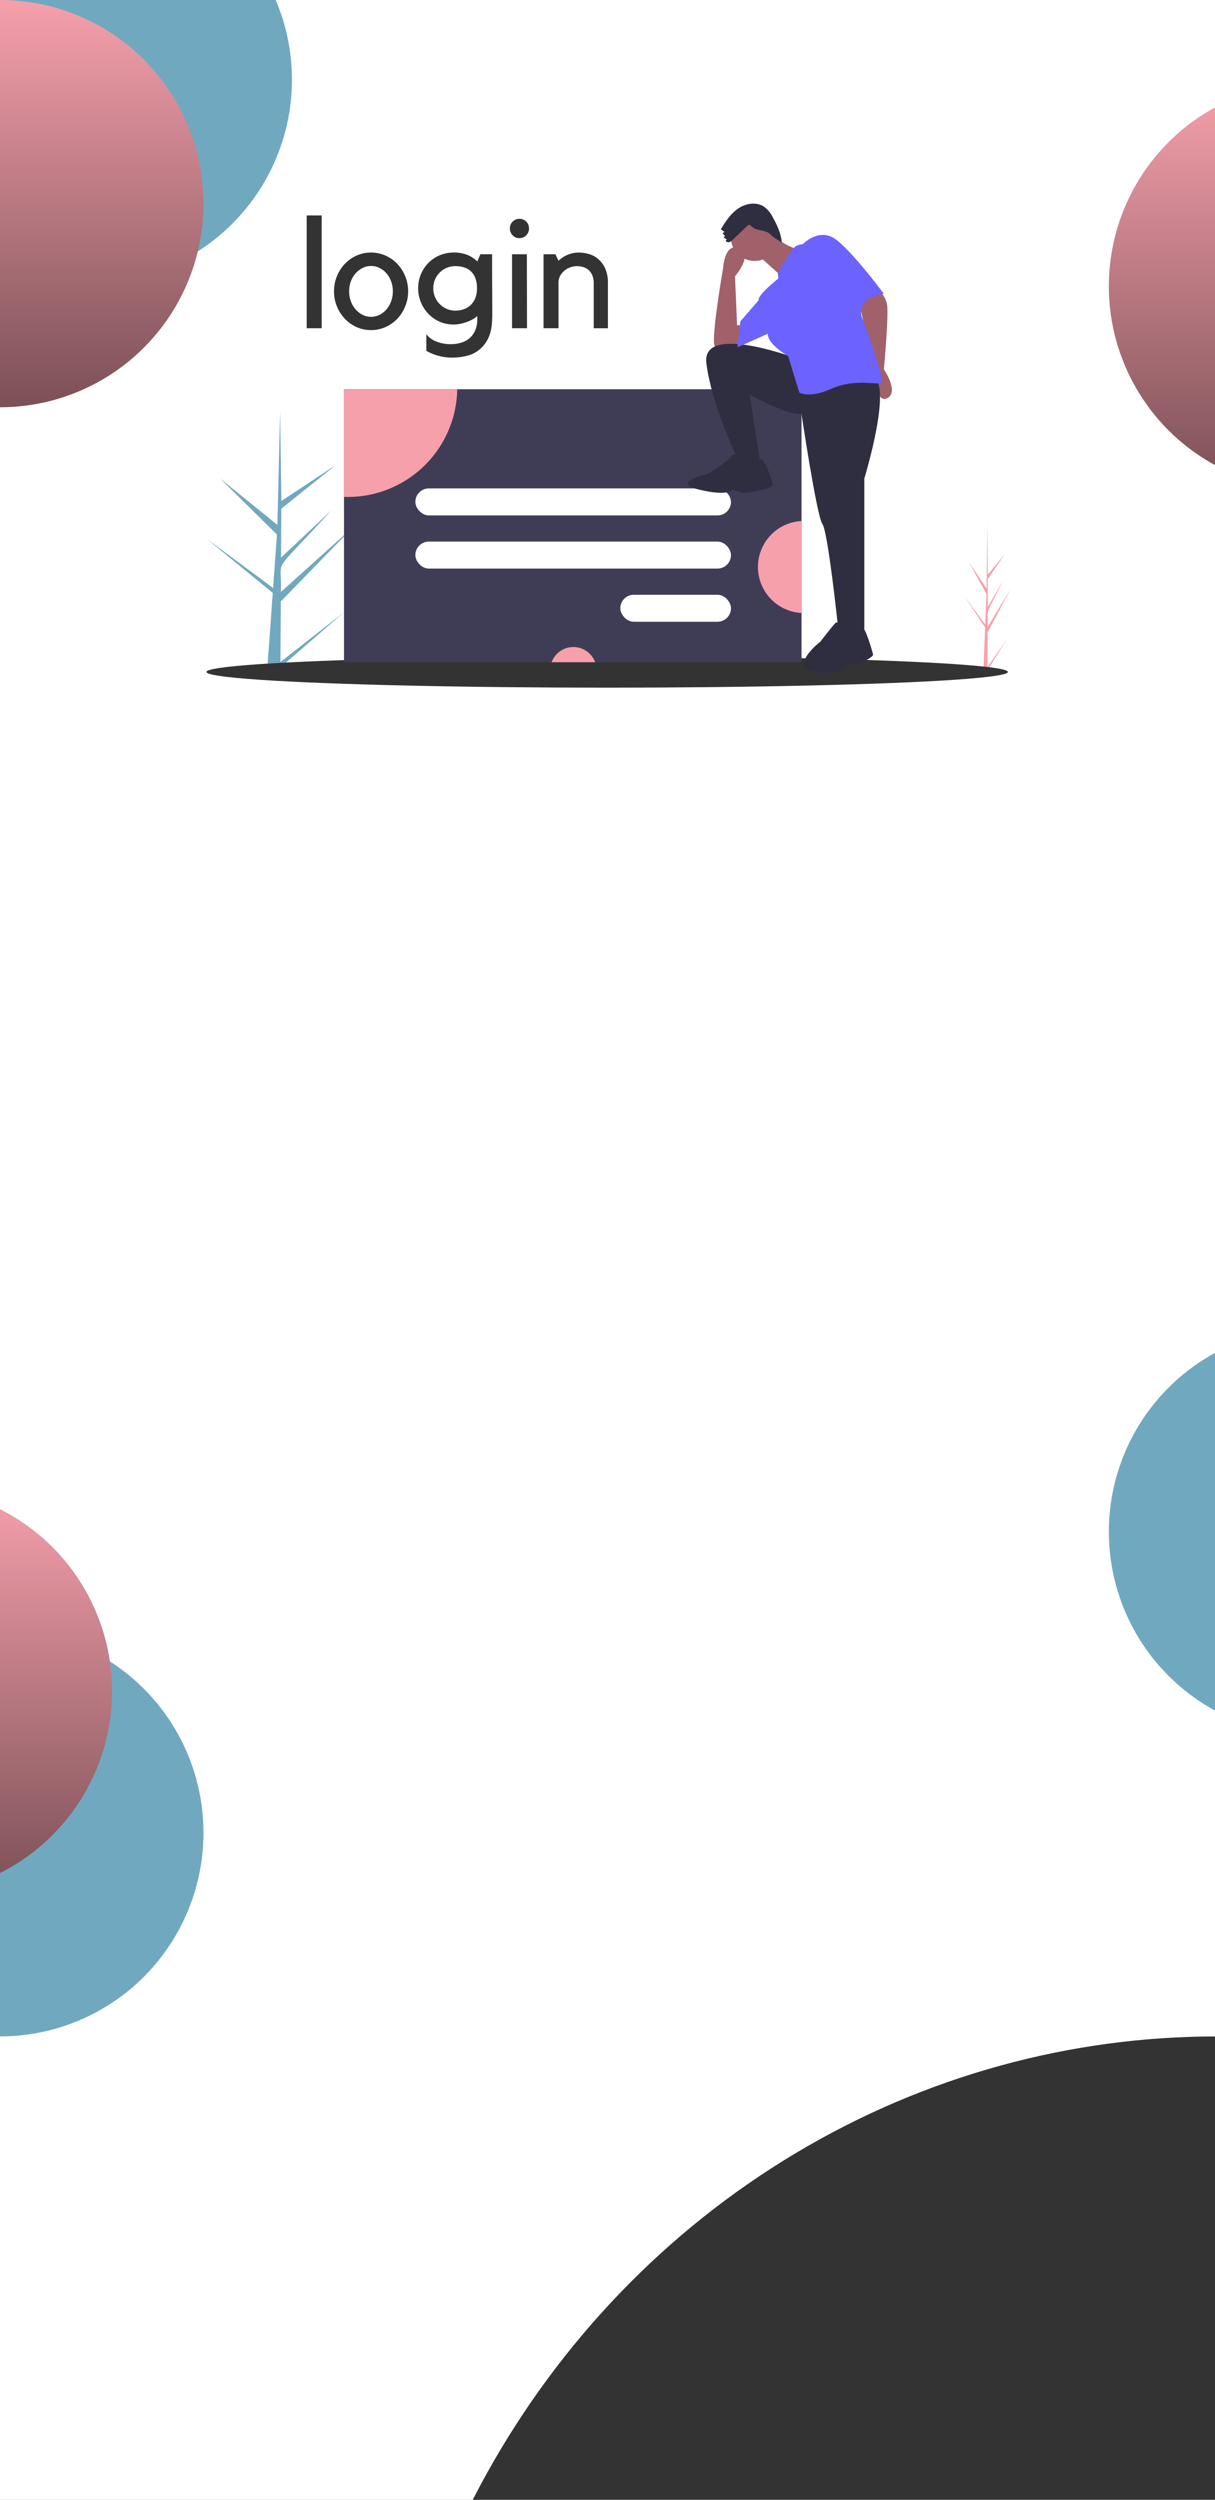 <svg xmlns="http://www.w3.org/2000/svg" xmlns:xlink="http://www.w3.org/1999/xlink" width="412" height="847" viewBox="0 0 412 847">
  <rect x="0" y="0" width="412" height="847" fill="#808080" stroke="none"/>
  <defs>
    <linearGradient id="linear-gradient" x1="0.5" x2="0.5" y2="1" gradientUnits="objectBoundingBox">
      <stop offset="0" stop-color="#f6a0ac"/>
      <stop offset="1" stop-color="#7b5056"/>
    </linearGradient>
    <clipPath id="clip-Login">
      <rect width="412" height="847"/>
    </clipPath>
  </defs>
  <g id="Login" clip-path="url(#clip-Login)">
    <rect width="412" height="847" fill="#fff"/>
    <g id="Group_12" data-name="Group 12" transform="translate(-212 227)">
      <g id="surface1" transform="translate(316 -154)">
        <g id="Group_3" data-name="Group 3" transform="translate(0)">
          <g id="Group_2" data-name="Group 2">
            <path id="Path_20" data-name="Path 20" d="M11.42-75.875v38.219H6.344V-75.875Zm0,0" transform="translate(-6.344 75.875)" fill="#333"/>
          </g>
        </g>
        <g id="Group_5" data-name="Group 5" transform="translate(9.266 12.569)">
          <g id="Group_4" data-name="Group 4" transform="translate(0 0)">
            <path id="Path_21" data-name="Path 21" d="M15.264-24.642a11.844,11.844,0,0,1-4.9-1.023,12.545,12.545,0,0,1-3.975-2.8,13.42,13.42,0,0,1-2.7-4.187A13.342,13.342,0,0,1,2.7-37.786a13.349,13.349,0,0,1,.992-5.132,13.442,13.442,0,0,1,2.7-4.187A12.491,12.491,0,0,1,10.369-49.9a11.843,11.843,0,0,1,4.9-1.023A11.907,11.907,0,0,1,20.136-49.9,12.408,12.408,0,0,1,24.142-47.1a13.353,13.353,0,0,1,2.692,4.187,13.282,13.282,0,0,1,1,5.132,13.274,13.274,0,0,1-1,5.132,13.33,13.33,0,0,1-2.692,4.187,12.461,12.461,0,0,1-4.006,2.8A11.908,11.908,0,0,1,15.264-24.642Zm0-21.73a6.309,6.309,0,0,0-2.873.685,7.773,7.773,0,0,0-2.385,1.834,8.337,8.337,0,0,0-1.6,2.723,9.628,9.628,0,0,0-.575,3.345,9.68,9.68,0,0,0,.575,3.353,8.705,8.705,0,0,0,1.6,2.747,7.7,7.7,0,0,0,2.385,1.865,6.351,6.351,0,0,0,2.873.677,6.378,6.378,0,0,0,2.881-.677A7.376,7.376,0,0,0,20.5-31.686a9.041,9.041,0,0,0,1.574-2.747,9.728,9.728,0,0,0,.575-3.353,9.675,9.675,0,0,0-.575-3.345A8.647,8.647,0,0,0,20.5-43.854a7.445,7.445,0,0,0-2.353-1.834A6.335,6.335,0,0,0,15.264-46.373Zm0,0" transform="translate(-2.703 50.922)" fill="#333"/>
          </g>
        </g>
        <g id="Group_7" data-name="Group 7" transform="translate(37.798 12.569)">
          <g id="Group_6" data-name="Group 6" transform="translate(0 0)">
            <path id="Path_22" data-name="Path 22" d="M16.566-26.531a11.859,11.859,0,0,1-4.825-.968,11.782,11.782,0,0,1-3.817-2.668,12.591,12.591,0,0,1-2.542-3.927,12.338,12.338,0,0,1-.913-4.738,12.116,12.116,0,0,1,.913-4.707,12.037,12.037,0,0,1,2.542-3.849,11.751,11.751,0,0,1,3.817-2.589,12.115,12.115,0,0,1,4.825-.944,12.063,12.063,0,0,1,4.549.787,10.171,10.171,0,0,1,3.408,2.243l1.047-2.456h3.975v6.706q0,2.2.024,5.494t.031,8q0,1.576-.11,3.069a17.218,17.218,0,0,1-.441,2.873,12.332,12.332,0,0,1-.992,2.676A11.385,11.385,0,0,1,26.3-19.039a10.481,10.481,0,0,1-4.738,2.951,20.079,20.079,0,0,1-5.58.763,17.359,17.359,0,0,1-4.738-.63,17.072,17.072,0,0,1-4-1.676v-5.651a7.257,7.257,0,0,0,3.266,2.456,12.825,12.825,0,0,0,5.053.944,11.956,11.956,0,0,0,3.51-.5A7.878,7.878,0,0,0,21.9-21.9a7.177,7.177,0,0,0,1.913-2.644,9.625,9.625,0,0,0,.708-3.872v-1a8.406,8.406,0,0,1-1.551,1.11,13.125,13.125,0,0,1-1.991.913,16.057,16.057,0,0,1-2.219.622A10.935,10.935,0,0,1,16.566-26.531Zm.472-19.786a7.353,7.353,0,0,0-2.881.575,7.416,7.416,0,0,0-2.385,1.6,7.4,7.4,0,0,0-1.6,2.385A7.451,7.451,0,0,0,9.6-38.833a7.627,7.627,0,0,0,.575,2.959,7.289,7.289,0,0,0,1.6,2.408,7.8,7.8,0,0,0,2.385,1.629,7.068,7.068,0,0,0,2.881.6,8.71,8.71,0,0,0,2.873-.472,6.415,6.415,0,0,0,2.353-1.417,6.641,6.641,0,0,0,1.574-2.353,8.922,8.922,0,0,0,.575-3.353,9.426,9.426,0,0,0-.575-3.479,6.089,6.089,0,0,0-1.574-2.33,5.969,5.969,0,0,0-2.353-1.283A10.329,10.329,0,0,0,17.038-46.318Zm0,0" transform="translate(-4.469 50.922)" fill="#333"/>
          </g>
        </g>
        <g id="Group_9" data-name="Group 9" transform="translate(68.897 1.149)">
          <g id="Group_8" data-name="Group 8" transform="translate(0 0)">
            <path id="Path_23" data-name="Path 23" d="M10.59-36.524H5.513V-61.6h5.029ZM8.024-67.046a3.1,3.1,0,0,1-2.306-.968,3.223,3.223,0,0,1-.937-2.33,3.147,3.147,0,0,1,.937-2.306,3.135,3.135,0,0,1,2.306-.944,3.138,3.138,0,0,1,2.306.944,3.138,3.138,0,0,1,.944,2.306,3.214,3.214,0,0,1-.944,2.33A3.1,3.1,0,0,1,8.024-67.046Zm0,0" transform="translate(-4.781 73.594)" fill="#333"/>
          </g>
        </g>
        <g id="Group_11" data-name="Group 11" transform="translate(80.309 12.569)">
          <g id="Group_10" data-name="Group 10" transform="translate(0 0)">
            <path id="Path_24" data-name="Path 24" d="M10.686-25.272H5.609V-50.347h4.03l1.047,2.2a10.334,10.334,0,0,1,3.038-1.983,9.5,9.5,0,0,1,3.88-.787,13.291,13.291,0,0,1,3.077.417,8.515,8.515,0,0,1,3.227,1.574,9.009,9.009,0,0,1,2.511,3.188,11.83,11.83,0,0,1,1.023,5.289v15.182H22.625V-40.509a6.807,6.807,0,0,0-.5-2.747,4.87,4.87,0,0,0-1.307-1.8,4.805,4.805,0,0,0-1.834-.968,7.782,7.782,0,0,0-2.125-.291A6.969,6.969,0,0,0,14.952-46a6.316,6.316,0,0,0-2.015,1.023,6.311,6.311,0,0,0-1.6,1.779,4.982,4.982,0,0,0-.653,2.644Zm0,0" transform="translate(-5.609 50.922)" fill="#333"/>
          </g>
        </g>
      </g>
    </g>
    <circle id="blue3_login" cx="69" cy="69" r="69" transform="translate(376 450)" fill="#70a9bf"/>
    <circle id="blue2_login" cx="69" cy="69" r="69" transform="translate(-39 -42)" fill="#70a9bf"/>
    <circle id="blue1_login" cx="69" cy="69" r="69" transform="translate(-69 552)" fill="#70a9bf"/>
    <circle id="red3_login" cx="69" cy="69" r="69" transform="translate(-100 504)" fill="url(#linear-gradient)"/>
    <circle id="red1_login" cx="69" cy="69" r="69" transform="translate(-69)" fill="url(#linear-gradient)"/>
    <circle id="red2_login" cx="69" cy="69" r="69" transform="translate(376 28)" fill="url(#linear-gradient)"/>
    <g id="Group_27" data-name="Group 27" transform="translate(70 69)">
      <path id="Path_33" data-name="Path 33" d="M87.6,356.939l21.444-16.775-21.455,18.6-.013,1.909q-2.294-.011-4.541-.081c-.007-.433,1.816-24.278,1.738-24.709.106-.016.165-2.255.207-2.353L62.578,315.2,85,331.794l.067.491,1.33-18.526L67.144,294.788,86.554,310.5c.007-.252.919-38.289.928-38.524.006.125.424,30.27.427,30.4l18.417-12.134L87.891,304.984l-.094,16.58,17.091-16.033c-21.329,23.382-16.609,15.2-17.154,27.69L112.56,310.9,87.712,336.438Z" transform="translate(-62.493 -201.644)" fill="#70a9bf"/>
      <path id="Path_34" data-name="Path 34" d="M1083.969,602.344l6.7-9.628-6.7,10.676,0,1.1q-.717-.006-1.419-.047c0-.249.568-13.935.543-14.182.033-.009.052-1.294.065-1.351l-7-10.522,7.008,9.526.021.282.416-10.633-6.018-10.889,6.066,9.02c0-.145.287-21.977.29-22.112,0,.072.132,17.374.133,17.447l5.756-6.964-5.762,8.461-.03,9.517,5.341-9.2c-6.666,13.421-5.19,8.724-5.361,15.893l7.758-12.814L1084,590.577Z" transform="translate(-819.108 -445.321)" fill="#f6a0ac"/>
      <ellipse id="Ellipse_13" data-name="Ellipse 13" cx="135.885" cy="5.324" rx="135.885" ry="5.324" transform="translate(0 153.352)" fill="#333"/>
      <rect id="Rectangle_1" data-name="Rectangle 1" width="155.152" height="92.5" transform="translate(46.647 62.88)" fill="#3f3d56"/>
      <path id="Path_35" data-name="Path 35" d="M284.64,374.581a37.1,37.1,0,0,1-37.094,36.5c-.436,0-.87-.008-1.3-.023V374.581Z" transform="translate(-199.595 -311.701)" fill="#f6a0ac"/>
      <path id="Path_36" data-name="Path 36" d="M538.728,724.292H523.972a7.861,7.861,0,0,1,14.756,0Z" transform="translate(-406.916 -568.912)" fill="#f6a0ac"/>
      <path id="Path_37" data-name="Path 37" d="M814.559,550.721v31.157a15.6,15.6,0,0,1,0-31.157Z" transform="translate(-612.76 -443.187)" fill="#f6a0ac"/>
      <rect id="Rectangle_2" data-name="Rectangle 2" width="107.02" height="9.142" rx="4.571" transform="translate(70.847 96.492)" fill="#fff"/>
      <rect id="Rectangle_3" data-name="Rectangle 3" width="107.02" height="9.142" rx="4.571" transform="translate(70.847 114.508)" fill="#fff"/>
      <rect id="Rectangle_4" data-name="Rectangle 4" width="37.521" height="9.142" rx="4.571" transform="translate(140.346 132.524)" fill="#fff"/>
      <path id="Path_38" data-name="Path 38" d="M941.336,238.652a7.859,7.859,0,0,1,4.5,7.111c.237,5.451-1.185,20.621-1.185,20.621s5.214,7.585,1.185,9.718-4.5-8.533-4.5-8.533l-4.74-22.517S939.44,238.415,941.336,238.652Z" transform="translate(-714.933 -210.227)" fill="#a0616a"/>
      <path id="Path_39" data-name="Path 39" d="M751.733,216.142s-10.192,6.637-10.666,1.422,3.081-25.6,3.081-25.6.474-8.77,5.451-6.637-1.422,9.481-1.422,9.481l.711,16.591,4.74-.237Z" transform="translate(-568.941 -170.178)" fill="#a0616a"/>
      <path id="Path_40" data-name="Path 40" d="M760.351,318.492s-31.287-11.614-29.627,1.9,9.718,30.576,9.718,30.576l2.844,4.5h5.925l-3.792-24.413s13.51,7.585,17.539,6.4c0,0,5.214,34.842,7.111,37.449s5.214,34.131,5.214,34.131l3.081,3.792h5.926V359.5s10.192-33.183,2.37-34.842S760.351,318.492,760.351,318.492Z" transform="translate(-561.205 -266.366)" fill="#2f2e41"/>
      <path id="Path_41" data-name="Path 41" d="M724.347,462.446s-1.422-2.607-3.792,0-8.059,5.688-8.059,5.688-12.325,2.844-2.37,5.214,11.14,0,11.14,0,1.659.474,3.081.948,10.666-1.185,10.666-2.607-3.138-9.921-4.413-8.634S724.347,462.446,724.347,462.446Z" transform="translate(-542.978 -376.426)" fill="#2f2e41"/>
      <path id="Path_42" data-name="Path 42" d="M876.774,688.523s-3.495-2.878-4.317-2.056-5.139,6.373-5.139,6.373-11.512,8.84-1.028,10.279,9.868-2.467,9.868-2.467h3.289c.411,0,5.962-2.467,5.756-3.495s-2.672-9.409-3.495-8.816S876.774,688.523,876.774,688.523Z" transform="translate(-659.161 -544.409)" fill="#2f2e41"/>
      <circle id="Ellipse_14" data-name="Ellipse 14" cx="8.059" cy="8.059" r="8.059" transform="translate(177.814 3.3)" fill="#a0616a"/>
      <path id="Path_43" data-name="Path 43" d="M803.2,167.615s6.163,5.214,10.429,5.214-6.162,9.718-6.162,9.718l-9.244-8.3Z" transform="translate(-611.642 -157.204)" fill="#a0616a"/>
      <path id="Path_44" data-name="Path 44" d="M786.381,183.115l-.185-1.867s4.688-8.325,6.11-9.036a5.884,5.884,0,0,1,2.37-.711s4.74-4.977,9.955-2.37,17.539,19.2,17.539,19.2-8.77.711-7.585,7.585c0,0,8.77,22.517,6.4,22.754s-9.481-1.422-16.828,1.9-10.666,1.185-10.666,1.185L789.7,209.424s-7.111-4.029-6.874-7.585l-10.31,4.622.948-8.77,6.281-7.229S778.559,189.514,786.381,183.115Z" transform="translate(-592.449 -157.772)" fill="#6c63ff"/>
      <path id="Path_45" data-name="Path 45" d="M754.3,138.781a2.976,2.976,0,0,1-1.17.8,1.021,1.021,0,0,1-1.22-.47l.341-.444-1.021-.635.445-.522-.823-.893.649-.515-1.236-.884c1.6-2.615,3.336-5.263,5.866-7s6.065-2.349,8.657-.71a9.466,9.466,0,0,1,3.059,3.6c1.533,2.812,2.884,5.552,3.084,8.748-.963-.938-2.369-1.466-3.332-2.4a7.216,7.216,0,0,0-1.437-1.176,12.025,12.025,0,0,0-3.34-.874,5.018,5.018,0,0,1-2.281-1.254c-.853-.727-.888-.446-1.75.372Q756.543,136.652,754.3,138.781Z" transform="translate(-575.837 -126.55)" fill="#2f2e41"/>
    </g>
    <ellipse id="Ellipse_20" data-name="Ellipse 20" cx="285.5" cy="295.5" rx="285.5" ry="295.5" transform="translate(127 690)" fill="#333"/>
  </g>
</svg>

